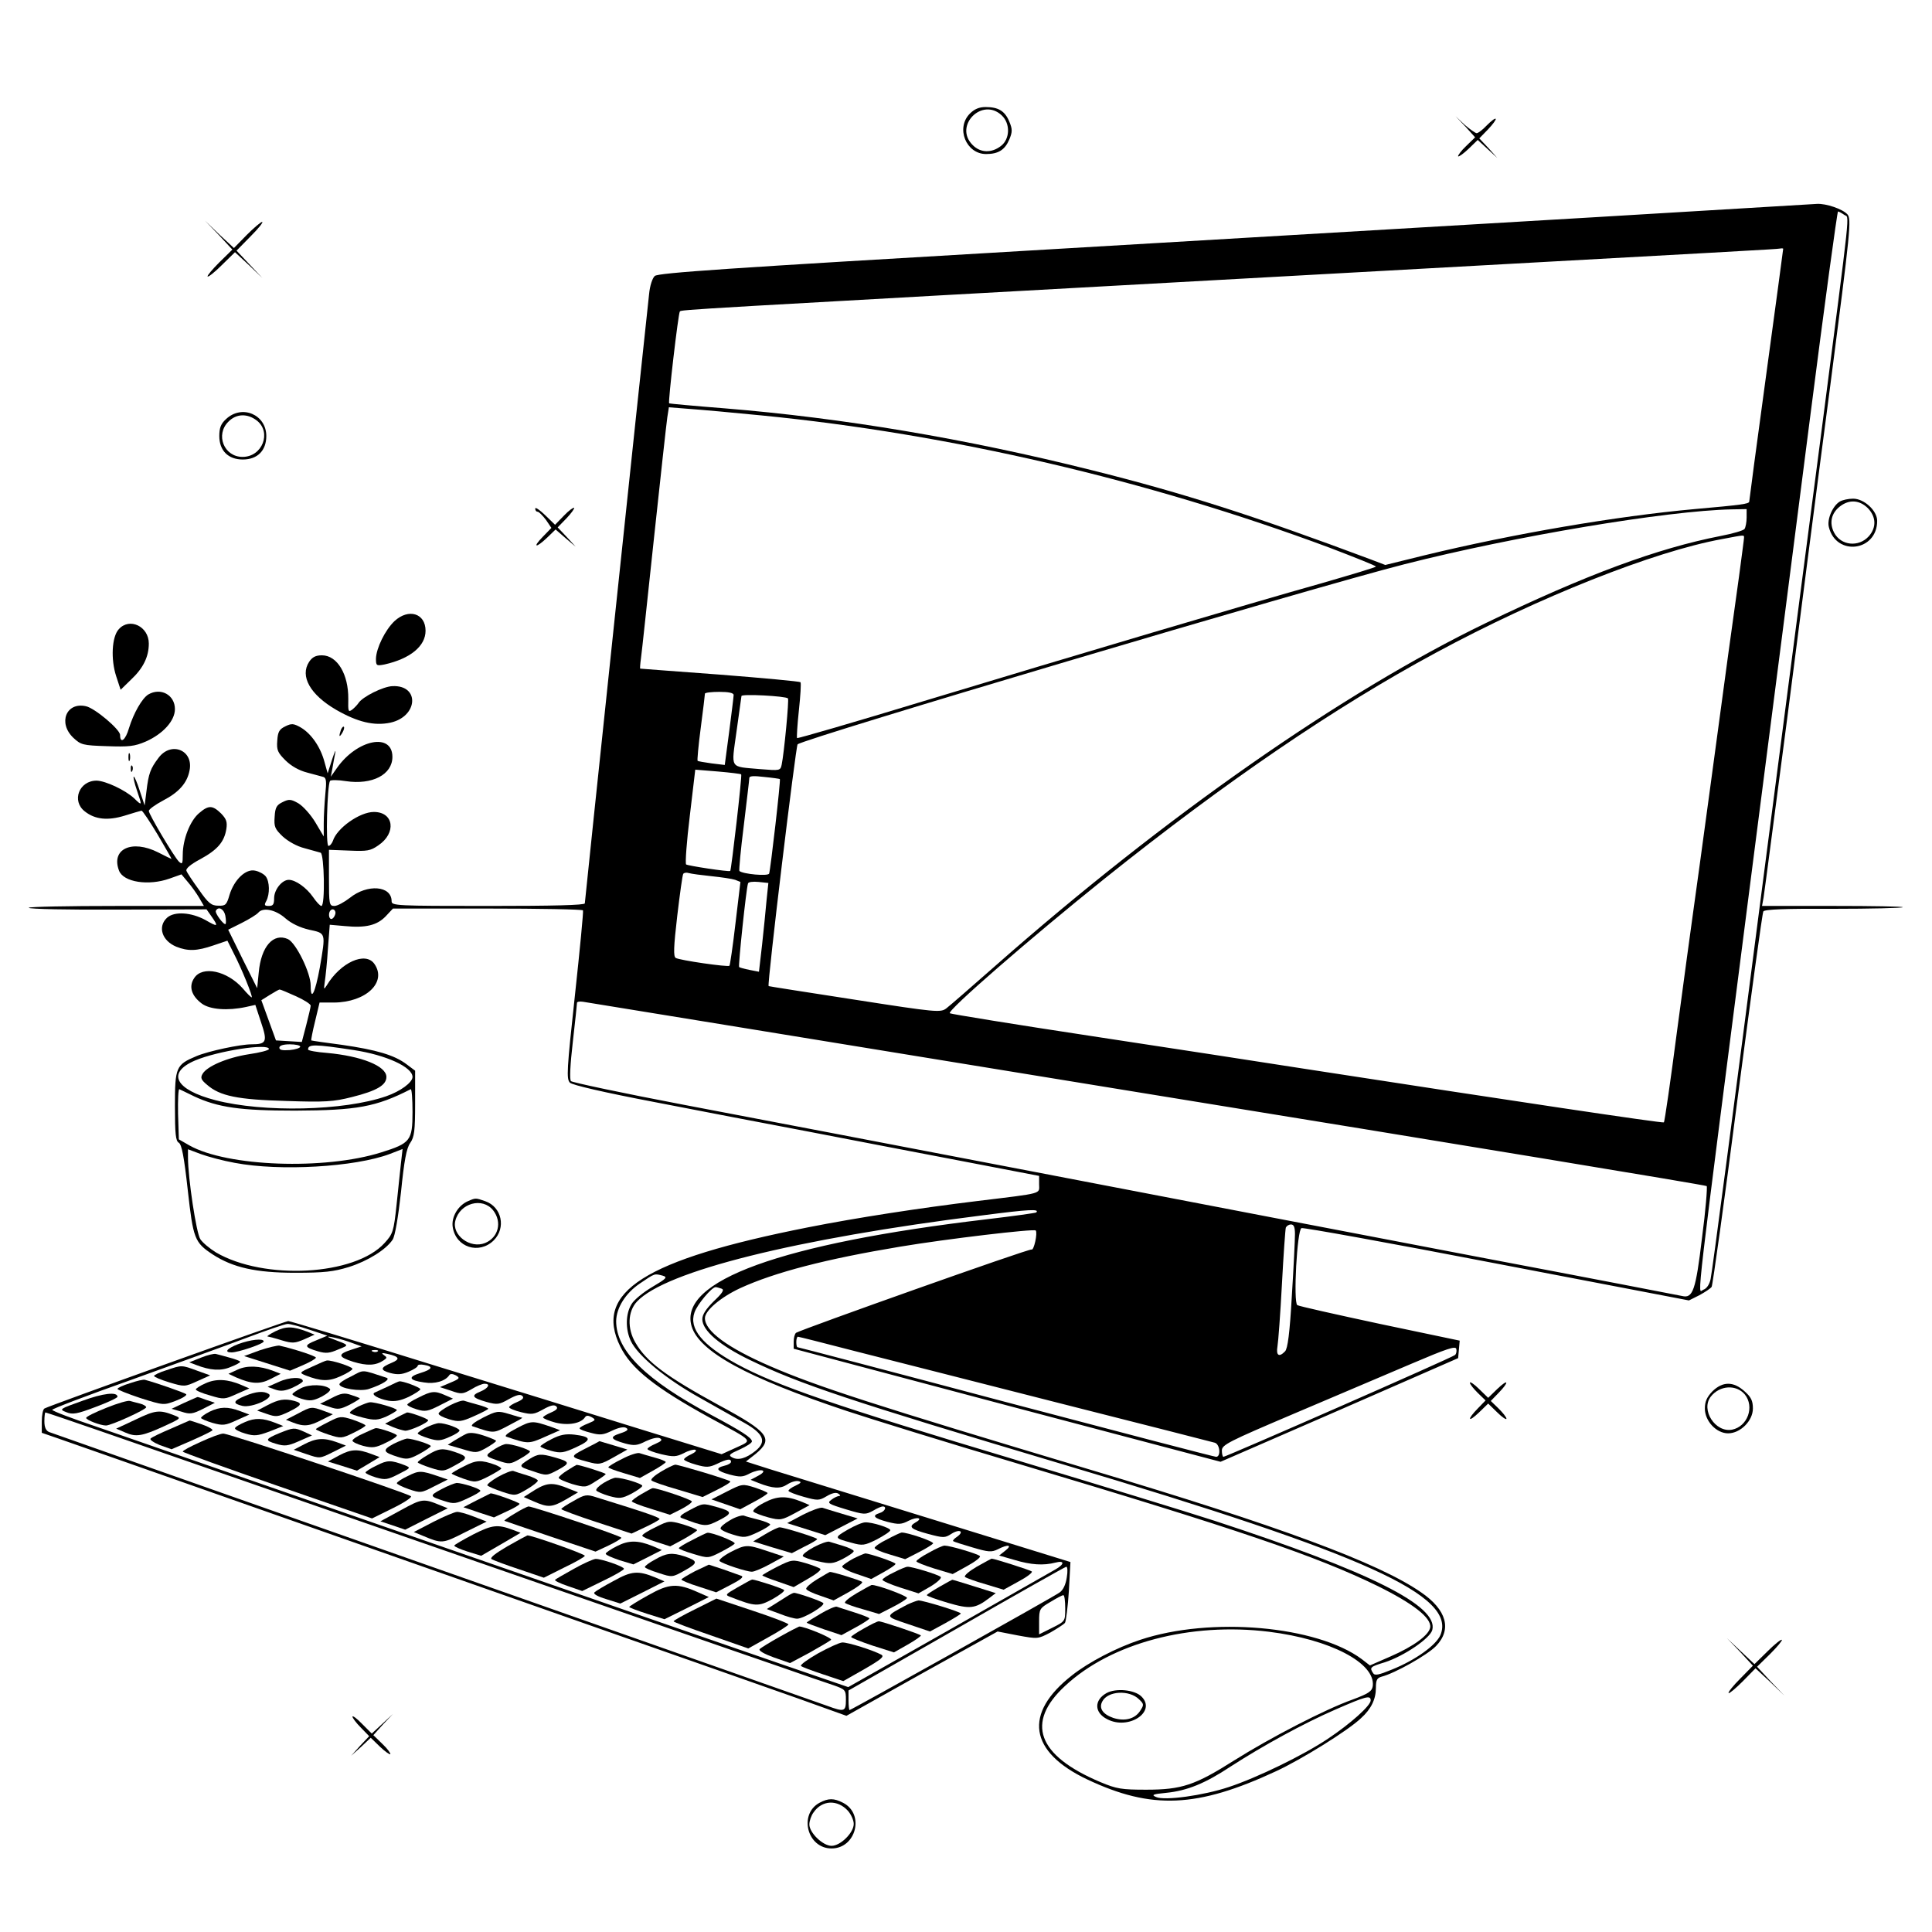 <?xml version="1.0" standalone="no"?>
<!DOCTYPE svg PUBLIC "-//W3C//DTD SVG 20010904//EN"
 "http://www.w3.org/TR/2001/REC-SVG-20010904/DTD/svg10.dtd">
<svg version="1.0" xmlns="http://www.w3.org/2000/svg"
 width="740pt" height="740pt" viewBox="0 0 740 740"
 preserveAspectRatio="xMidYMid meet">

<g transform="translate(0,740) scale(0.1,-0.1)"
fill="#000000" stroke="none">
<path d="M3715 6965 c-55 -55 -15 -155 62 -155 47 0 72 16 89 56 12 29 12 39
0 68 -17 41 -42 56 -91 56 -25 0 -43 -8 -60 -25z m122 -7 c33 -31 32 -90 -3
-117 -36 -28 -79 -27 -109 4 -73 73 37 184 112 113z"/>
<path d="M5613 6915 l37 -41 -35 -34 c-19 -18 -32 -36 -30 -39 3 -2 21 11 40
29 l35 34 38 -35 37 -34 -34 38 -35 37 34 35 c18 19 31 37 29 40 -3 3 -18 -9
-34 -25 -16 -17 -33 -30 -39 -30 -5 0 -26 15 -46 32 l-35 33 38 -40z"/>
<path d="M6125 6569 c-445 -26 -1438 -85 -2205 -130 -1130 -66 -1398 -84
-1412 -96 -9 -8 -19 -37 -22 -71 -25 -227 -246 -2323 -246 -2332 0 -7 -120
-10 -370 -10 -353 0 -370 1 -370 18 0 60 -93 67 -160 13 -22 -17 -48 -31 -59
-31 -20 0 -21 6 -21 108 l0 107 78 -3 c68 -3 81 -1 111 20 70 47 60 128 -17
128 -54 0 -142 -62 -157 -111 -4 -10 -11 -19 -17 -19 -11 0 -5 230 6 249 3 4
31 4 61 -1 101 -15 178 25 178 93 0 94 -135 67 -212 -42 l-24 -34 6 31 c3 18
8 45 11 60 3 16 -2 5 -12 -25 l-17 -53 -12 43 c-15 57 -50 108 -90 132 -28 16
-36 17 -60 5 -23 -11 -29 -21 -31 -55 -3 -36 2 -46 31 -75 22 -22 52 -39 83
-47 27 -7 55 -15 63 -17 11 -4 12 -18 7 -66 -3 -33 -6 -84 -6 -112 l0 -50 -32
54 c-18 30 -47 62 -65 73 -28 16 -36 17 -60 5 -23 -11 -29 -20 -31 -56 -3 -39
1 -47 31 -76 21 -19 55 -38 84 -45 26 -7 54 -15 61 -17 14 -4 18 -204 3 -204
-5 0 -19 15 -32 34 -25 36 -67 66 -93 66 -26 0 -56 -38 -56 -70 0 -24 -4 -30
-20 -30 -17 0 -19 3 -10 19 14 27 13 74 -2 94 -7 9 -25 19 -40 22 -36 9 -81
-34 -99 -93 -11 -38 -15 -42 -43 -41 -26 0 -38 9 -74 61 -24 33 -46 66 -48 73
-3 8 17 25 53 44 66 36 92 66 100 116 4 27 0 38 -20 59 -33 32 -48 33 -85 1
-34 -29 -62 -100 -62 -159 0 -35 -2 -38 -15 -26 -20 21 -115 181 -115 194 0 6
25 24 55 40 60 31 92 67 101 115 16 78 -71 113 -119 48 -31 -41 -38 -60 -46
-127 l-7 -55 -19 57 c-10 32 -21 56 -23 53 -2 -2 3 -25 12 -51 21 -62 21 -62
-11 -31 -34 31 -108 66 -143 67 -67 0 -97 -78 -45 -118 39 -31 88 -36 153 -16
31 10 60 18 64 19 4 0 32 -42 62 -92 30 -51 54 -93 53 -93 -1 0 -24 11 -51 25
-101 51 -182 13 -150 -70 17 -44 113 -59 194 -30 l45 16 25 -30 c14 -16 33
-43 43 -60 l18 -31 -335 0 c-185 0 -336 -3 -336 -7 0 -5 153 -8 340 -7 l341 1
19 -27 c28 -40 25 -42 -23 -14 -55 30 -119 34 -147 9 -37 -34 -20 -88 35 -111
45 -18 79 -17 143 5 l53 18 23 -46 c31 -59 76 -171 70 -171 -3 0 -18 15 -34
34 -60 68 -155 88 -186 40 -22 -32 -11 -68 29 -98 31 -23 99 -28 169 -13 l36
8 22 -67 c25 -74 21 -84 -37 -84 -43 0 -165 -26 -210 -45 -79 -33 -83 -42 -83
-191 0 -108 3 -135 15 -141 11 -7 20 -53 34 -180 21 -188 26 -202 96 -248 77
-50 165 -70 315 -70 112 0 147 4 206 22 73 23 143 67 168 105 9 14 21 84 32
183 12 120 21 167 35 187 16 23 19 46 19 152 l0 125 -32 24 c-47 36 -117 56
-248 75 -63 8 -116 16 -118 17 -1 1 5 34 15 74 l17 71 55 0 c123 1 204 78 155
148 -34 49 -130 6 -183 -83 -11 -17 -11 -15 -7 15 3 19 9 76 12 126 l7 92 57
-5 c81 -8 124 3 157 37 l28 30 362 0 c199 0 364 -3 366 -7 2 -5 -12 -151 -31
-326 -31 -285 -33 -320 -19 -334 9 -9 129 -37 323 -74 170 -33 435 -84 589
-113 154 -30 416 -80 583 -112 l302 -58 0 -32 c0 -38 20 -33 -235 -64 -222
-27 -463 -64 -650 -101 -627 -124 -823 -248 -719 -457 42 -85 133 -157 344
-273 171 -93 163 -84 99 -114 l-55 -25 -305 94 c-167 52 -538 167 -824 255
-285 89 -524 161 -531 161 -12 0 -918 -325 -934 -335 -6 -4 -10 -26 -10 -50
l0 -43 58 -20 c31 -11 352 -123 712 -250 360 -127 945 -332 1300 -457 355
-124 728 -256 828 -291 l184 -66 289 162 290 161 77 -15 c77 -14 77 -14 125
11 26 15 51 31 56 37 4 6 11 61 15 122 l6 111 -527 163 c-291 90 -570 176
-622 192 l-94 30 37 29 c70 58 52 83 -141 187 -201 110 -277 166 -319 239 -32
54 -30 120 6 158 109 116 606 240 1324 330 178 23 219 25 205 11 -2 -2 -87
-14 -189 -26 -788 -93 -1183 -236 -1131 -410 29 -97 212 -197 593 -324 90 -30
384 -121 653 -201 847 -253 1144 -354 1380 -469 138 -68 208 -123 203 -159 -4
-29 -63 -73 -153 -112 l-78 -34 -31 24 c-172 128 -579 164 -849 74 -91 -30
-198 -86 -261 -136 -187 -146 -165 -293 59 -399 246 -116 420 -109 723 32 97
45 276 156 325 203 39 35 57 73 57 116 0 30 4 38 22 43 51 13 175 83 208 117
62 64 41 139 -57 206 -163 113 -544 254 -1268 470 -825 247 -1045 318 -1225
396 -164 71 -250 135 -250 184 0 29 60 80 135 115 133 61 330 112 613 159 180
30 511 69 519 62 8 -9 -7 -78 -16 -73 -7 5 -876 -304 -902 -319 -5 -4 -9 -19
-9 -34 l0 -27 817 -217 818 -216 455 198 455 199 3 34 3 33 -305 64 c-168 36
-311 68 -317 72 -16 10 -1 289 16 295 7 3 344 -58 748 -136 l736 -141 40 20
c22 12 43 26 47 32 4 7 49 330 99 719 51 389 95 713 99 719 5 8 86 11 268 10
143 0 263 3 266 6 3 3 -117 5 -267 5 l-272 0 6 33 c3 17 43 325 90 682 46 358
120 935 166 1283 77 592 81 633 65 651 -18 20 -81 42 -117 40 -13 -1 -388 -23
-834 -50z m939 8 c20 -15 28 64 -89 -842 -19 -143 -120 -921 -225 -1730 -104
-808 -193 -1485 -198 -1504 -4 -20 -15 -37 -28 -41 -23 -9 -37 -135 195 1675
61 473 157 1219 213 1658 56 438 105 797 108 797 3 0 14 -6 24 -13z m-234
-130 c0 -2 -29 -219 -65 -482 -36 -263 -65 -482 -65 -486 0 -9 -29 -13 -210
-29 -298 -27 -692 -94 -1034 -177 l-150 -37 -55 21 c-446 167 -717 254 -1069
342 -483 121 -953 200 -1407 237 -115 9 -211 18 -212 19 -5 3 35 346 41 352 7
7 -10 6 2286 133 1864 103 1907 105 1928 108 6 1 12 1 12 -1z m-3915 -638
c724 -71 1480 -247 2178 -507 97 -37 177 -69 177 -72 0 -3 -94 -31 -208 -64
-278 -78 -941 -275 -1526 -452 -263 -80 -480 -143 -483 -141 -2 3 1 51 7 107
6 56 9 104 6 107 -3 3 -142 16 -308 29 -167 12 -304 23 -306 23 -1 1 0 18 3
39 3 20 25 228 50 462 25 234 48 442 51 462 l6 38 76 -6 c43 -3 167 -14 277
-25z m3775 -391 c0 -18 -4 -38 -8 -44 -4 -6 -45 -18 -92 -27 -241 -47 -515
-148 -900 -334 -546 -264 -1228 -740 -1876 -1311 -92 -81 -177 -155 -189 -164
-22 -17 -36 -16 -351 33 -181 28 -329 51 -330 52 -6 9 104 919 111 926 24 22
1963 598 2325 690 420 107 1005 205 1253 210 l57 1 0 -32z m-10 -78 c0 -5 -9
-71 -19 -147 -25 -176 -48 -346 -111 -813 -28 -206 -57 -420 -65 -475 -8 -55
-35 -257 -61 -450 -25 -192 -48 -352 -51 -354 -3 -4 -585 83 -1368 204 -154
24 -523 81 -820 126 -297 45 -543 85 -547 88 -11 10 308 287 592 515 466 373
884 658 1270 866 394 213 836 388 1095 435 90 17 85 17 85 5z m-3870 -602 c0
-7 -8 -70 -17 -140 l-17 -128 -50 6 c-28 4 -53 8 -54 10 -2 1 3 58 12 126 9
68 16 127 16 131 0 4 25 7 55 7 36 0 55 -4 55 -12z m208 -13 c5 -4 -15 -212
-24 -254 -5 -23 -7 -23 -82 -17 -120 11 -111 -3 -91 144 10 70 18 131 19 136
0 9 169 0 178 -9z m-179 -291 c4 -4 -38 -367 -42 -370 -6 -4 -163 20 -169 25
-4 4 2 87 14 185 l21 178 86 -7 c47 -4 88 -9 90 -11z m148 -18 c4 -3 -36 -348
-41 -362 -4 -11 -101 -2 -114 10 -2 3 5 81 17 175 11 93 21 174 21 181 0 8 16
9 58 4 31 -3 58 -7 59 -8z m-262 -372 c39 -4 79 -10 91 -14 l20 -8 -19 -159
c-10 -87 -21 -160 -23 -162 -5 -6 -192 21 -206 30 -9 6 -8 41 6 161 10 84 20
157 23 161 3 4 12 6 21 3 10 -3 49 -8 87 -12z m211 -93 c-3 -36 -11 -113 -17
-169 l-12 -104 -36 7 c-20 4 -38 9 -40 11 -4 4 27 299 34 320 1 6 19 8 40 6
l38 -4 -7 -67z m-2073 -58 c3 -16 3 -30 1 -32 -6 -6 -43 43 -37 51 10 18 31 6
36 -19z m231 -11 c22 -19 55 -35 90 -43 65 -14 64 -10 41 -145 -18 -98 -35
-132 -35 -69 0 49 -56 163 -87 178 -56 25 -103 -28 -112 -128 l-6 -60 -56 112
-55 112 52 26 c28 14 57 32 63 39 18 22 67 12 105 -22z m189 13 c-3 -8 -9 -15
-14 -15 -10 0 -12 24 -3 33 11 11 24 -3 17 -18z m-149 -311 c31 -14 56 -30 56
-36 0 -5 -8 -39 -17 -74 l-17 -65 -49 3 -50 3 -28 77 -28 77 32 20 c18 11 35
21 38 21 4 0 32 -12 63 -26z m3258 -373 c1176 -191 2141 -350 2145 -354 3 -4
-4 -93 -18 -199 -24 -201 -35 -232 -76 -222 -10 2 -360 70 -778 149 -418 80
-1181 226 -1695 325 -514 99 -1124 215 -1354 259 -231 44 -424 85 -429 90 -6
6 -3 63 7 150 9 78 16 145 16 150 0 4 10 6 23 4 12 -2 984 -160 2159 -352z
m-3242 180 c0 -5 -18 -11 -40 -13 -28 -2 -40 0 -40 9 0 8 14 13 40 13 22 0 40
-4 40 -9z m205 -13 c124 -19 225 -65 225 -103 0 -21 -46 -55 -101 -74 -162
-56 -469 -63 -654 -15 -154 40 -188 105 -78 152 87 37 283 67 283 44 0 -5 -35
-14 -77 -20 -83 -13 -160 -46 -177 -75 -9 -15 -6 -23 17 -42 49 -43 117 -57
303 -62 149 -5 181 -3 252 15 96 24 132 46 132 77 0 42 -96 80 -227 92 -40 3
-73 9 -73 13 0 21 24 21 175 -2z m-612 -177 c92 -43 177 -55 387 -55 237 1
310 14 443 82 4 2 7 -37 7 -87 0 -110 -8 -120 -120 -155 -216 -68 -590 -55
-735 27 l-40 23 -3 98 c-1 54 1 96 5 94 4 -2 30 -14 56 -27z m156 -255 c173
-33 461 -16 594 34 l49 19 -6 -52 c-3 -29 -11 -101 -17 -161 -11 -103 -14
-112 -46 -147 -113 -125 -461 -144 -646 -36 -24 15 -51 37 -60 51 -15 23 -47
233 -47 313 l0 31 48 -18 c27 -10 86 -26 131 -34z m4061 -273 c0 -21 -5 -127
-12 -237 -8 -143 -16 -202 -26 -212 -23 -24 -35 -16 -29 19 3 17 11 124 17
237 6 113 13 211 15 218 3 6 11 12 20 12 11 0 15 -11 15 -37z m-2422 -159 c20
-6 15 -11 -39 -43 -34 -20 -70 -49 -80 -66 -23 -37 -24 -96 -3 -141 27 -57
134 -145 261 -216 65 -37 144 -81 176 -99 72 -41 84 -71 41 -106 -36 -29 -67
-38 -90 -25 -15 8 -10 13 29 30 26 12 47 25 47 31 0 14 -39 39 -155 101 -251
134 -365 246 -365 360 1 51 36 107 91 144 59 40 55 38 87 30z m226 -50 c11 -4
4 -16 -30 -48 -30 -30 -44 -51 -44 -69 0 -43 66 -100 182 -156 190 -92 381
-156 1203 -401 1159 -345 1505 -502 1442 -653 -17 -39 -96 -96 -186 -132 -51
-21 -66 -24 -72 -13 -14 21 -11 24 45 41 74 24 174 92 182 124 24 92 -238 223
-834 418 -108 35 -444 138 -747 229 -711 213 -929 288 -1084 372 -131 72 -183
135 -161 197 10 30 66 97 81 97 4 0 14 -3 23 -6z m-1579 -157 l69 -23 -43 -18
c-48 -19 -47 -26 7 -42 31 -9 45 -7 77 7 44 18 46 15 -25 42 -40 15 19 4 65
-12 l50 -18 -37 -12 c-56 -18 -54 -28 5 -47 53 -16 86 -15 117 6 13 9 13 11 0
20 -11 8 -7 9 15 4 45 -10 49 -20 15 -34 -44 -18 -45 -28 -5 -39 27 -7 44 -6
70 5 19 8 35 18 35 23 0 4 11 6 25 3 36 -6 31 -17 -15 -31 -49 -15 -44 -28 14
-36 42 -7 82 5 97 28 4 6 13 5 25 -1 17 -10 15 -13 -21 -28 l-40 -17 43 -14
c39 -14 45 -13 78 6 19 12 42 21 50 21 24 0 15 -17 -16 -30 -37 -15 -32 -24
24 -40 41 -11 48 -10 85 11 29 16 44 20 52 12 7 -7 1 -14 -20 -23 -17 -7 -31
-16 -31 -20 0 -4 21 -13 46 -19 41 -10 49 -9 85 11 27 15 42 19 50 11 7 -7 1
-14 -20 -23 -17 -7 -31 -16 -31 -19 0 -4 22 -13 48 -20 49 -12 98 -3 113 21 5
7 12 7 25 0 17 -10 16 -12 -13 -24 -18 -7 -33 -15 -33 -19 0 -4 19 -11 43 -17
36 -10 48 -8 81 8 25 12 45 16 54 11 11 -6 6 -12 -22 -21 -43 -14 -38 -23 19
-39 34 -9 46 -8 79 9 24 11 45 16 54 11 10 -6 6 -11 -17 -21 -17 -7 -31 -16
-31 -20 0 -4 24 -13 53 -20 47 -11 57 -10 86 4 18 10 38 15 44 13 7 -2 0 -10
-15 -17 -16 -7 -28 -16 -28 -20 0 -4 21 -13 46 -20 39 -11 50 -11 80 3 39 19
54 21 54 8 0 -5 -11 -12 -25 -15 -37 -9 -31 -20 20 -34 39 -10 50 -10 76 4 42
21 75 14 34 -8 l-30 -16 30 -12 c56 -22 84 -23 110 -6 15 10 34 15 43 13 13
-3 11 -7 -10 -17 -16 -7 -28 -16 -28 -20 0 -4 26 -14 58 -23 54 -15 59 -15 88
2 20 12 36 16 45 10 8 -5 9 -9 3 -9 -5 0 -19 -6 -29 -14 -18 -13 -14 -16 55
-37 70 -21 75 -21 103 -6 16 10 33 17 38 17 17 0 9 -19 -11 -25 -32 -10 -23
-20 29 -34 43 -11 54 -10 81 4 33 17 58 11 27 -6 -29 -17 -19 -26 47 -44 60
-16 65 -16 90 0 31 20 51 10 22 -11 -11 -7 -18 -15 -15 -17 2 -2 36 -13 74
-24 61 -18 73 -19 97 -7 39 20 57 17 29 -5 l-24 -19 59 -17 c63 -19 111 -22
157 -10 35 9 35 -6 0 -26 -16 -9 -200 -114 -411 -234 l-383 -217 -262 90
c-309 106 -1902 659 -2227 772 -124 43 -300 104 -392 136 -93 31 -168 60 -168
64 0 4 136 56 303 115 166 60 365 132 442 161 77 29 147 53 156 53 8 1 46 -9
84 -22z m2089 -82 c116 -29 470 -120 786 -200 316 -80 583 -148 593 -151 20
-6 24 -54 5 -54 -7 0 -370 95 -806 210 -436 116 -795 210 -798 210 -2 0 -4 9
-4 20 0 11 3 20 6 20 4 0 102 -25 218 -55z m2299 -15 c-8 -9 -877 -390 -887
-390 -3 0 -6 11 -6 24 0 22 24 34 278 142 152 65 354 150 447 190 136 58 171
70 173 57 2 -8 0 -19 -5 -23z m-4126 14 c-3 -3 -12 -4 -19 -1 -8 3 -5 6 6 6
11 1 17 -2 13 -5z m-1055 -308 c675 -234 1800 -625 2098 -728 190 -66 415
-144 500 -173 85 -30 176 -61 203 -70 45 -16 47 -18 47 -56 0 -45 -6 -47 -71
-23 -24 8 -701 247 -1504 529 -803 282 -1468 517 -1477 520 -12 5 -18 18 -18
41 0 19 2 34 4 34 2 0 100 -33 218 -74z m3694 -558 c-4 -27 -14 -49 -28 -58
-23 -17 -798 -450 -804 -450 -2 0 -4 17 -4 38 l0 37 413 236 c226 130 416 237
421 238 5 0 6 -18 2 -41z m-6 -118 c0 -50 0 -50 -50 -75 l-50 -25 0 49 c0 48
2 51 43 75 23 14 45 26 50 26 4 0 7 -22 7 -50z m780 -90 c235 -29 409 -120
398 -208 -3 -20 -16 -29 -78 -52 -104 -37 -313 -145 -453 -233 -150 -95 -201
-112 -337 -112 -94 0 -113 3 -175 29 -242 102 -288 228 -135 369 176 164 479
244 780 207z m390 -263 c0 -20 -77 -89 -164 -147 -94 -63 -271 -149 -380 -185
-96 -32 -246 -53 -278 -38 -19 8 -13 11 39 16 80 8 149 36 247 101 124 80 279
165 401 218 117 51 135 56 135 35z"/>
<path d="M1055 2301 c-22 -11 -35 -20 -30 -20 6 -1 30 -7 55 -15 40 -12 50
-11 85 4 l40 18 -30 12 c-53 20 -79 21 -120 1z"/>
<path d="M913 2252 c-44 -17 -56 -32 -26 -32 26 0 123 33 123 42 0 13 -51 7
-97 -10z"/>
<path d="M995 2228 l-60 -22 88 -28 88 -28 49 21 c28 12 50 25 50 29 0 6 -86
34 -140 46 -8 1 -42 -7 -75 -18z"/>
<path d="M770 2200 l-45 -18 26 -10 c54 -21 95 -24 132 -8 21 8 37 17 37 20 0
3 -18 10 -41 16 -22 6 -46 13 -52 14 -7 2 -32 -4 -57 -14z"/>
<path d="M1195 2165 c-49 -22 -49 -23 -25 -33 59 -23 89 -24 135 -3 25 11 45
24 45 28 0 8 -80 34 -98 32 -4 0 -29 -11 -57 -24z"/>
<path d="M638 2152 c-27 -8 -48 -19 -48 -22 0 -4 26 -15 59 -25 57 -17 59 -17
107 5 l49 22 -50 18 c-60 22 -58 22 -117 2z"/>
<path d="M910 2154 l-35 -16 30 -14 c58 -25 90 -27 131 -6 l39 20 -28 11 c-52
20 -101 22 -137 5z"/>
<path d="M1343 2127 c-24 -11 -43 -24 -43 -29 0 -16 81 -29 113 -18 54 18 84
38 67 43 -99 32 -83 32 -137 4z"/>
<path d="M1068 2107 l-43 -19 28 -10 c22 -8 38 -6 68 7 21 10 39 21 39 25 0
17 -52 16 -92 -3z"/>
<path d="M498 2102 c-27 -8 -48 -18 -48 -22 0 -3 40 -19 88 -35 89 -28 89 -28
136 -10 26 10 43 21 39 25 -7 6 -119 45 -158 55 -5 2 -31 -4 -57 -13z"/>
<path d="M788 2102 c-21 -9 -38 -20 -38 -24 0 -4 25 -15 55 -23 52 -16 56 -15
102 6 l48 21 -30 13 c-53 23 -97 25 -137 7z"/>
<path d="M1485 2089 c-22 -10 -44 -20 -50 -23 -15 -7 14 -24 53 -31 24 -4 46
0 78 15 24 12 44 25 44 29 0 7 -70 33 -81 30 -2 0 -22 -9 -44 -20z"/>
<path d="M1153 2083 c-18 -9 -33 -20 -33 -23 0 -4 16 -12 36 -18 31 -9 43 -8
77 9 22 12 35 24 31 29 -19 18 -79 19 -111 3z"/>
<path d="M314 2034 c-87 -31 -88 -32 -60 -43 24 -10 41 -7 112 20 46 17 84 35
84 39 0 20 -55 14 -136 -16z"/>
<path d="M938 2053 c-46 -19 -48 -29 -9 -38 37 -8 123 31 100 46 -19 12 -48
10 -91 -8z"/>
<path d="M1270 2045 l-44 -22 37 -12 c31 -11 41 -9 77 9 23 12 40 23 38 24 -1
2 -17 8 -33 13 -25 9 -39 7 -75 -12z"/>
<path d="M1603 2047 c-24 -11 -43 -24 -43 -27 0 -4 16 -12 36 -18 32 -10 43
-8 88 15 l51 26 -30 13 c-40 18 -53 16 -102 -9z"/>
<path d="M706 2027 l-49 -23 38 -11 c33 -11 43 -9 83 11 l45 23 -33 11 c-18 7
-33 12 -34 11 -1 0 -23 -10 -50 -22z"/>
<path d="M408 2008 c-43 -17 -78 -34 -78 -39 0 -8 55 -29 76 -29 20 0 154 61
154 70 0 4 -11 11 -24 14 -13 3 -30 8 -38 10 -7 3 -48 -9 -90 -26z"/>
<path d="M1025 2018 l-40 -21 38 -13 c34 -12 42 -11 82 8 51 25 55 33 23 42
-38 10 -61 6 -103 -16z"/>
<path d="M1723 2017 c-23 -12 -43 -26 -43 -31 -1 -6 17 -15 40 -22 37 -11 47
-10 96 12 30 13 54 26 54 28 0 3 -18 10 -41 16 -22 6 -46 13 -52 15 -7 2 -31
-6 -54 -18z"/>
<path d="M1373 2013 c-18 -9 -33 -20 -33 -24 0 -4 23 -12 51 -19 44 -11 56
-10 90 5 21 10 39 21 39 24 0 7 -82 31 -103 30 -6 0 -27 -8 -44 -16z"/>
<path d="M803 1993 c-18 -9 -33 -20 -33 -24 0 -3 20 -12 44 -19 39 -11 49 -10
92 10 l49 22 -35 13 c-47 18 -78 17 -117 -2z"/>
<path d="M1140 1985 l-45 -23 28 -11 c41 -16 63 -14 110 11 l42 21 -35 13
c-47 17 -48 17 -100 -11z"/>
<path d="M520 1963 l-75 -35 35 -15 c41 -18 65 -14 150 25 65 30 65 30 37 41
-56 22 -72 20 -147 -16z"/>
<path d="M1850 1970 c-35 -18 -49 -30 -40 -33 83 -28 79 -28 138 3 31 16 55
29 52 30 -3 0 -25 6 -50 14 -43 13 -48 12 -100 -14z"/>
<path d="M1515 1968 l-40 -21 30 -13 c17 -7 38 -13 47 -14 20 0 88 31 88 40 0
6 -70 31 -81 30 -2 -1 -22 -10 -44 -22z"/>
<path d="M1257 1953 c-26 -13 -47 -25 -47 -27 0 -3 22 -12 49 -21 47 -15 50
-15 95 7 25 12 46 25 46 28 0 3 -22 13 -48 22 -47 15 -50 14 -95 -9z"/>
<path d="M938 1953 c-21 -9 -38 -19 -38 -24 0 -4 18 -14 40 -20 34 -10 46 -9
92 8 l53 21 -30 12 c-49 19 -78 20 -117 3z"/>
<path d="M655 1928 c-38 -16 -74 -33 -78 -38 -5 -4 11 -15 35 -25 l45 -16 74
32 c41 18 78 36 82 40 5 3 -13 14 -39 23 -26 9 -48 16 -48 15 -1 0 -32 -14
-71 -31z"/>
<path d="M1980 1930 c-35 -18 -50 -30 -40 -33 82 -28 85 -28 146 -1 l59 26
-35 13 c-70 24 -75 24 -130 -5z"/>
<path d="M1633 1933 c-18 -9 -33 -20 -33 -23 0 -4 19 -12 41 -19 36 -11 47
-10 80 5 22 9 39 20 39 25 0 9 -57 29 -79 28 -9 0 -31 -8 -48 -16z"/>
<path d="M1073 1912 c-58 -24 -60 -29 -16 -42 33 -10 45 -9 88 10 l50 22 -30
14 c-38 17 -41 16 -92 -4z"/>
<path d="M1393 1910 c-24 -10 -43 -23 -43 -28 0 -5 19 -14 41 -20 36 -9 48 -7
85 11 24 11 44 24 44 29 0 6 -64 28 -80 28 -3 0 -24 -9 -47 -20z"/>
<path d="M1784 1907 c-11 -5 -30 -17 -44 -25 l-25 -16 55 -16 c53 -16 56 -16
92 4 21 12 38 24 38 27 0 3 -22 12 -49 21 -34 11 -54 12 -67 5z"/>
<path d="M768 1877 c-38 -17 -68 -33 -68 -37 0 -3 163 -62 363 -131 l362 -125
79 39 c43 21 75 42 70 46 -15 13 -698 241 -719 240 -11 0 -50 -15 -87 -32z"/>
<path d="M2113 1888 c-24 -12 -43 -25 -43 -28 0 -3 19 -11 41 -17 37 -10 48
-8 96 14 61 28 59 40 -7 48 -34 4 -56 -1 -87 -17z"/>
<path d="M1165 1868 l-40 -21 50 -17 c50 -17 50 -17 100 8 l50 25 -35 13 c-50
18 -79 16 -125 -8z"/>
<path d="M1506 1869 c-42 -23 -40 -31 17 -49 35 -11 43 -10 83 11 24 13 44 27
44 30 0 7 -71 29 -91 29 -8 -1 -31 -10 -53 -21z"/>
<path d="M2241 1851 c-59 -30 -58 -32 10 -50 44 -12 49 -11 99 17 l53 30 -53
16 c-30 9 -54 16 -54 16 -1 -1 -25 -14 -55 -29z"/>
<path d="M1897 1851 c-42 -27 -41 -28 9 -45 45 -15 48 -15 85 6 22 12 39 25
39 28 0 8 -71 30 -91 29 -8 0 -26 -8 -42 -18z"/>
<path d="M1300 1826 l-44 -24 55 -17 56 -18 44 26 43 26 -29 11 c-55 21 -79
20 -125 -4z"/>
<path d="M1638 1827 c-21 -12 -38 -25 -38 -28 0 -3 22 -12 49 -21 48 -15 50
-15 95 10 50 27 50 33 -3 51 -46 15 -60 14 -103 -12z"/>
<path d="M2383 1812 c-29 -14 -53 -29 -53 -32 0 -3 27 -13 61 -23 l60 -18 50
28 c27 15 49 30 49 33 0 3 -19 11 -42 17 -24 7 -50 14 -58 17 -8 3 -39 -7 -67
-22z"/>
<path d="M2027 1811 c-42 -27 -42 -28 14 -46 52 -18 53 -18 96 5 48 26 47 31
-13 48 -53 15 -63 14 -97 -7z"/>
<path d="M1443 1787 c-24 -11 -43 -24 -43 -27 0 -4 18 -12 40 -19 36 -10 44
-9 87 13 47 24 47 24 23 34 -53 20 -66 20 -107 -1z"/>
<path d="M1778 1784 c-27 -13 -48 -26 -48 -28 0 -2 21 -11 46 -20 44 -15 47
-15 95 9 27 14 49 28 49 30 0 3 -10 9 -22 14 -55 20 -74 19 -120 -5z"/>
<path d="M2173 1768 c-18 -11 -33 -24 -33 -28 0 -5 23 -15 51 -24 50 -14 53
-14 90 10 22 13 39 26 39 28 0 4 -104 37 -112 35 -1 0 -18 -10 -35 -21z"/>
<path d="M2533 1764 c-24 -14 -41 -29 -38 -34 2 -4 47 -20 100 -35 l96 -29 56
28 c30 15 53 29 50 32 -7 7 -197 64 -211 64 -6 -1 -30 -12 -53 -26z"/>
<path d="M1563 1747 c-24 -11 -43 -24 -43 -28 0 -4 21 -14 46 -23 45 -15 47
-15 97 11 l52 26 -35 12 c-67 23 -75 23 -117 2z"/>
<path d="M1907 1743 c-26 -15 -44 -30 -40 -33 5 -4 30 -15 57 -24 49 -16 50
-16 93 9 24 14 43 29 43 34 0 4 -18 13 -41 20 -23 7 -46 14 -53 17 -6 2 -32
-8 -59 -23z"/>
<path d="M2312 1720 c-18 -11 -31 -24 -28 -29 3 -4 25 -14 49 -21 40 -11 49
-10 86 9 22 12 41 25 41 30 0 8 -75 31 -102 31 -7 0 -28 -9 -46 -20z"/>
<path d="M1691 1696 c-47 -25 -47 -27 13 -46 34 -11 43 -10 87 11 27 12 49 25
49 29 0 8 -70 30 -91 30 -8 -1 -34 -11 -58 -24z"/>
<path d="M2050 1694 l-44 -28 39 -17 c55 -24 69 -23 123 8 l46 27 -33 13 c-62
26 -84 25 -131 -3z"/>
<path d="M2784 1687 l-59 -30 55 -19 55 -19 52 28 c29 15 53 31 53 34 0 3 -22
12 -48 21 -48 15 -49 15 -108 -15z"/>
<path d="M2458 1678 c-21 -12 -38 -25 -38 -28 0 -4 33 -17 73 -29 l73 -23 42
21 c23 12 42 25 42 30 0 7 -133 52 -150 51 -3 0 -22 -10 -42 -22z"/>
<path d="M1825 1653 l-50 -26 59 -20 58 -19 49 23 c27 12 49 25 49 29 0 5 -99
41 -111 40 -2 -1 -26 -13 -54 -27z"/>
<path d="M2197 1651 c-26 -14 -47 -28 -47 -31 0 -3 61 -26 135 -50 l134 -44
51 24 c28 13 53 27 56 31 4 6 -51 25 -242 84 -37 12 -44 11 -87 -14z"/>
<path d="M2926 1644 c-27 -14 -45 -29 -40 -34 5 -5 31 -15 57 -22 46 -12 51
-11 103 17 l55 30 -28 12 c-61 25 -96 24 -147 -3z"/>
<path d="M1536 1616 l-79 -43 48 -16 47 -16 81 41 82 41 -30 12 c-63 26 -69
25 -149 -19z"/>
<path d="M2640 1615 c-31 -16 -40 -25 -30 -29 90 -34 93 -35 144 -9 53 27 52
34 -10 51 -53 15 -51 15 -104 -13z"/>
<path d="M1972 1603 c-24 -14 -42 -27 -40 -28 2 -1 81 -28 176 -60 l173 -58
49 23 c28 13 50 27 50 30 0 7 -339 120 -356 120 -5 -1 -28 -12 -52 -27z"/>
<path d="M3075 1598 l-60 -32 73 -23 73 -23 62 32 62 32 -60 18 c-33 10 -67
20 -75 23 -8 2 -42 -10 -75 -27z"/>
<path d="M1660 1571 l-75 -39 36 -15 c72 -30 74 -30 160 14 l83 41 -49 19
c-28 11 -57 19 -65 18 -8 0 -49 -17 -90 -38z"/>
<path d="M2796 1577 c-21 -12 -38 -26 -36 -32 1 -5 23 -16 48 -23 42 -13 49
-12 94 9 26 12 48 26 48 30 0 3 -20 12 -44 18 -24 6 -50 13 -57 16 -8 2 -32
-5 -53 -18z"/>
<path d="M2512 1551 c-29 -14 -52 -28 -52 -33 0 -4 24 -15 54 -24 l53 -17 52
28 c28 16 51 31 51 34 0 3 -24 13 -53 22 -53 15 -55 15 -105 -10z"/>
<path d="M3247 1541 c-53 -31 -53 -32 14 -50 43 -12 50 -11 98 13 28 15 51 30
51 35 0 9 -69 31 -96 30 -11 0 -41 -13 -67 -28z"/>
<path d="M1813 1523 c-40 -21 -73 -40 -73 -43 0 -4 23 -14 51 -23 l52 -16 76
44 75 44 -29 11 c-59 22 -79 20 -152 -17z"/>
<path d="M2930 1523 l-45 -27 74 -23 74 -22 48 25 c27 13 49 26 49 29 0 5
-127 45 -144 45 -6 0 -31 -12 -56 -27z"/>
<path d="M2653 1502 c-29 -14 -53 -29 -53 -32 0 -3 25 -13 56 -22 56 -17 57
-17 104 7 27 14 51 28 54 33 4 7 -89 44 -105 41 -2 0 -28 -12 -56 -27z"/>
<path d="M3398 1504 c-27 -13 -48 -28 -48 -33 0 -4 26 -16 58 -25 l59 -18 51
26 c28 14 53 30 56 34 4 8 -99 43 -121 42 -5 -1 -29 -12 -55 -26z"/>
<path d="M1943 1477 c-46 -27 -68 -44 -60 -49 7 -4 54 -22 106 -39 l94 -32 78
39 c44 21 79 41 79 45 0 7 -208 80 -220 78 -3 -1 -37 -19 -77 -42z"/>
<path d="M2363 1478 c-24 -12 -43 -25 -43 -29 0 -5 24 -15 53 -25 l53 -16 54
27 55 28 -35 15 c-57 23 -92 23 -137 0z"/>
<path d="M3117 1474 c-26 -14 -45 -29 -42 -34 3 -5 29 -14 58 -20 48 -11 57
-10 95 9 23 12 42 25 42 30 0 4 -18 13 -41 20 -23 7 -46 14 -53 16 -6 2 -33
-7 -59 -21z"/>
<path d="M2796 1454 c-26 -14 -44 -29 -40 -33 12 -11 103 -41 124 -41 9 0 40
13 69 29 l53 29 -63 21 c-78 26 -83 26 -143 -5z"/>
<path d="M3558 1453 c-27 -14 -48 -29 -48 -33 0 -4 31 -16 69 -28 l70 -21 56
31 c31 17 53 34 48 38 -9 9 -115 40 -135 40 -7 0 -34 -12 -60 -27z"/>
<path d="M2508 1426 c-21 -11 -38 -24 -38 -28 0 -4 24 -14 53 -23 52 -17 52
-17 100 10 52 29 51 36 -2 54 -46 15 -69 13 -113 -13z"/>
<path d="M3268 1430 c-20 -11 -39 -24 -42 -29 -3 -5 20 -18 53 -29 l58 -20 47
26 c25 14 46 28 46 32 0 6 -99 40 -116 40 -5 -1 -26 -10 -46 -20z"/>
<path d="M2198 1391 c-36 -20 -69 -39 -72 -42 -3 -3 19 -14 49 -24 l55 -19 80
39 c44 21 80 42 80 46 0 9 -88 39 -109 38 -9 -1 -46 -17 -83 -38z"/>
<path d="M2977 1399 c-31 -16 -57 -31 -57 -33 0 -2 27 -13 60 -24 l60 -21 55
32 c30 17 52 34 47 38 -4 4 -30 14 -57 22 -49 14 -52 14 -108 -14z"/>
<path d="M3741 1399 c-29 -17 -49 -34 -45 -39 5 -4 40 -17 79 -28 l69 -21 58
32 c32 17 54 34 50 38 -6 5 -143 49 -154 49 -1 0 -27 -14 -57 -31z"/>
<path d="M2662 1382 c-28 -15 -52 -29 -52 -32 0 -3 30 -16 66 -27 l67 -22 56
29 c37 19 51 30 41 34 -8 3 -40 14 -70 25 l-55 18 -53 -25z"/>
<path d="M3423 1377 c-24 -11 -43 -24 -43 -28 0 -4 31 -18 69 -30 l69 -22 47
27 c26 16 43 32 38 36 -9 9 -111 40 -127 39 -6 0 -30 -10 -53 -22z"/>
<path d="M2351 1345 c-36 -19 -69 -39 -74 -44 -6 -6 12 -16 45 -26 l54 -17 84
42 85 43 -35 15 c-66 27 -91 25 -159 -13z"/>
<path d="M3130 1351 c-25 -15 -44 -32 -42 -37 1 -5 26 -17 54 -26 l51 -18 58
32 c32 18 55 35 51 39 -6 6 -116 40 -124 38 -1 0 -23 -13 -48 -28z"/>
<path d="M2825 1320 c-49 -28 -49 -29 -24 -38 92 -36 104 -36 158 -7 28 16 48
31 44 35 -8 7 -110 40 -122 40 -3 0 -28 -14 -56 -30z"/>
<path d="M3598 1322 c-26 -15 -48 -29 -48 -32 0 -3 36 -16 80 -29 85 -25 105
-23 159 18 l25 19 -83 26 c-45 14 -83 26 -84 25 -1 0 -23 -12 -49 -27z"/>
<path d="M2483 1290 c-40 -22 -73 -43 -73 -45 0 -2 30 -14 68 -26 l67 -21 85
42 85 43 -41 18 c-80 36 -111 34 -191 -11z"/>
<path d="M3282 1298 c-29 -17 -50 -34 -45 -38 4 -3 35 -15 69 -24 l61 -18 51
26 c28 14 53 30 56 35 5 7 -119 53 -136 50 -1 0 -27 -14 -56 -31z"/>
<path d="M3015 1286 c-11 -7 -33 -21 -49 -31 l-29 -18 49 -18 c27 -11 57 -19
67 -19 25 0 110 51 100 60 -8 8 -102 40 -112 39 -3 0 -15 -6 -26 -13z"/>
<path d="M2662 1236 c-45 -22 -82 -43 -82 -46 0 -3 64 -27 143 -54 l143 -50
77 43 c42 23 77 46 77 49 0 4 -62 28 -138 53 l-138 46 -82 -41z"/>
<path d="M3475 1254 c-88 -47 -88 -44 4 -75 l83 -28 59 32 c32 18 59 34 59 37
0 6 -143 50 -162 50 -7 -1 -26 -8 -43 -16z"/>
<path d="M3143 1219 c-29 -17 -53 -32 -53 -34 0 -2 30 -13 67 -26 l66 -22 53
29 c30 16 54 32 54 35 0 3 -26 13 -57 23 -32 10 -62 20 -68 22 -5 2 -34 -10
-62 -27z"/>
<path d="M3308 1162 c-27 -15 -48 -29 -48 -32 0 -3 37 -18 82 -33 l82 -26 53
30 c30 17 52 33 50 35 -6 6 -149 54 -161 54 -6 0 -32 -13 -58 -28z"/>
<path d="M2987 1131 c-38 -21 -73 -43 -77 -47 -6 -6 17 -19 53 -32 l63 -22 75
40 c41 23 78 45 82 49 7 7 -103 52 -122 51 -3 -1 -37 -18 -74 -39z"/>
<path d="M3133 1067 c-40 -23 -69 -44 -65 -48 4 -4 42 -18 84 -32 l78 -26 81
46 c64 37 77 48 65 55 -31 17 -129 48 -150 47 -12 -1 -53 -20 -93 -42z"/>
<path d="M4238 915 c-48 -27 -47 -75 3 -100 82 -43 190 29 131 87 -26 26 -98
33 -134 13z m125 -24 c19 -18 19 -21 4 -44 -20 -31 -59 -41 -103 -27 -40 14
-56 37 -42 63 21 41 104 45 141 8z"/>
<path d="M838 6500 l52 -56 -50 -49 c-27 -27 -47 -51 -45 -54 3 -3 28 17 55
44 l50 49 53 -49 52 -50 -50 53 -49 52 54 55 c30 30 50 55 44 55 -5 0 -32 -23
-59 -50 l-49 -50 -56 52 -55 53 53 -55z"/>
<path d="M866 5795 c-20 -18 -26 -34 -26 -65 0 -56 34 -90 90 -90 56 0 90 34
90 90 0 82 -93 122 -154 65z m118 -6 c57 -45 21 -139 -55 -139 -71 0 -105 85
-54 135 30 31 73 32 109 4z"/>
<path d="M7047 5479 c-27 -16 -50 -68 -42 -98 28 -113 185 -93 185 24 0 39
-50 85 -92 85 -18 0 -41 -5 -51 -11z m107 -25 c32 -33 34 -74 4 -108 -39 -43
-107 -36 -133 14 -19 37 -11 74 22 100 36 28 75 25 107 -6z"/>
<path d="M2050 5452 c0 -7 4 -12 9 -12 5 0 19 -14 32 -31 l21 -31 -33 -34
c-41 -42 -27 -45 17 -3 l32 31 38 -33 39 -33 -34 37 -35 37 34 35 c18 19 31
37 29 40 -3 2 -21 -11 -39 -30 l-34 -35 -38 37 c-21 20 -38 32 -38 25z"/>
<path d="M1511 5021 c-36 -34 -70 -104 -71 -144 0 -27 2 -28 33 -22 98 22 157
70 157 129 0 67 -65 87 -119 37z"/>
<path d="M455 4990 c-27 -29 -31 -116 -10 -180 l17 -52 40 39 c47 44 68 88 68
138 0 66 -74 101 -115 55z"/>
<path d="M1184 4865 c-36 -55 4 -126 104 -184 82 -47 145 -62 207 -49 106 23
114 144 9 140 -36 -1 -116 -41 -131 -65 -4 -6 -15 -18 -24 -25 -15 -11 -16 -7
-15 41 1 94 -42 167 -101 167 -24 0 -37 -7 -49 -25z"/>
<path d="M568 4740 c-24 -15 -56 -71 -74 -129 -13 -46 -34 -62 -34 -26 0 21
-97 103 -131 110 -75 17 -108 -64 -48 -121 29 -27 36 -29 128 -32 84 -3 106
-1 150 18 65 29 111 79 111 124 0 54 -54 84 -102 56z"/>
<path d="M1306 4605 c-9 -26 -7 -32 5 -12 6 10 9 21 6 23 -2 3 -7 -2 -11 -11z"/>
<path d="M492 4500 c0 -14 2 -19 5 -12 2 6 2 18 0 25 -3 6 -5 1 -5 -13z"/>
<path d="M501 4454 c0 -11 3 -14 6 -6 3 7 2 16 -1 19 -3 4 -6 -2 -5 -13z"/>
<path d="M1794 2800 c-39 -16 -66 -61 -60 -100 12 -78 101 -106 157 -51 48 48
31 128 -32 150 -37 13 -37 13 -65 1z m95 -36 c35 -45 20 -104 -31 -125 -57
-23 -128 30 -114 85 17 68 104 92 145 40z"/>
<path d="M5630 2104 c0 -6 14 -23 30 -39 l30 -29 -30 -31 c-42 -43 -38 -56 5
-15 l35 34 35 -34 c19 -19 35 -29 35 -24 0 6 -14 23 -30 39 l-30 29 30 31 c42
43 38 56 -5 15 l-35 -34 -35 34 c-19 19 -35 29 -35 24z"/>
<path d="M6559 2071 c-21 -22 -29 -39 -29 -66 0 -48 44 -95 89 -95 47 0 95 48
95 95 0 30 -7 44 -32 66 -43 39 -84 38 -123 0z m124 -12 c38 -47 11 -123 -49
-135 -64 -12 -121 76 -81 127 34 43 97 47 130 8z"/>
<path d="M6665 1073 l49 -53 -49 -50 c-27 -27 -47 -52 -44 -55 3 -2 27 18 54
45 l49 50 56 -52 55 -53 -53 55 -52 56 50 49 c27 27 47 51 45 54 -3 3 -28 -17
-55 -44 l-50 -49 -52 49 -53 50 50 -52z"/>
<path d="M1350 825 c0 -5 14 -24 32 -42 l32 -33 -35 -37 -34 -38 38 34 37 35
35 -34 c19 -18 37 -31 40 -29 2 3 -11 21 -30 39 l-35 34 37 41 38 40 -40 -37
-41 -38 -37 37 c-20 21 -37 33 -37 28z"/>
<path d="M3139 495 c-81 -44 -47 -175 46 -175 94 0 128 132 44 175 -35 18 -56
18 -90 0z m109 -31 c12 -14 22 -36 22 -50 0 -34 -51 -84 -85 -84 -33 0 -85 50
-85 82 0 13 7 34 16 46 33 48 92 50 132 6z"/>
</g>
</svg>
